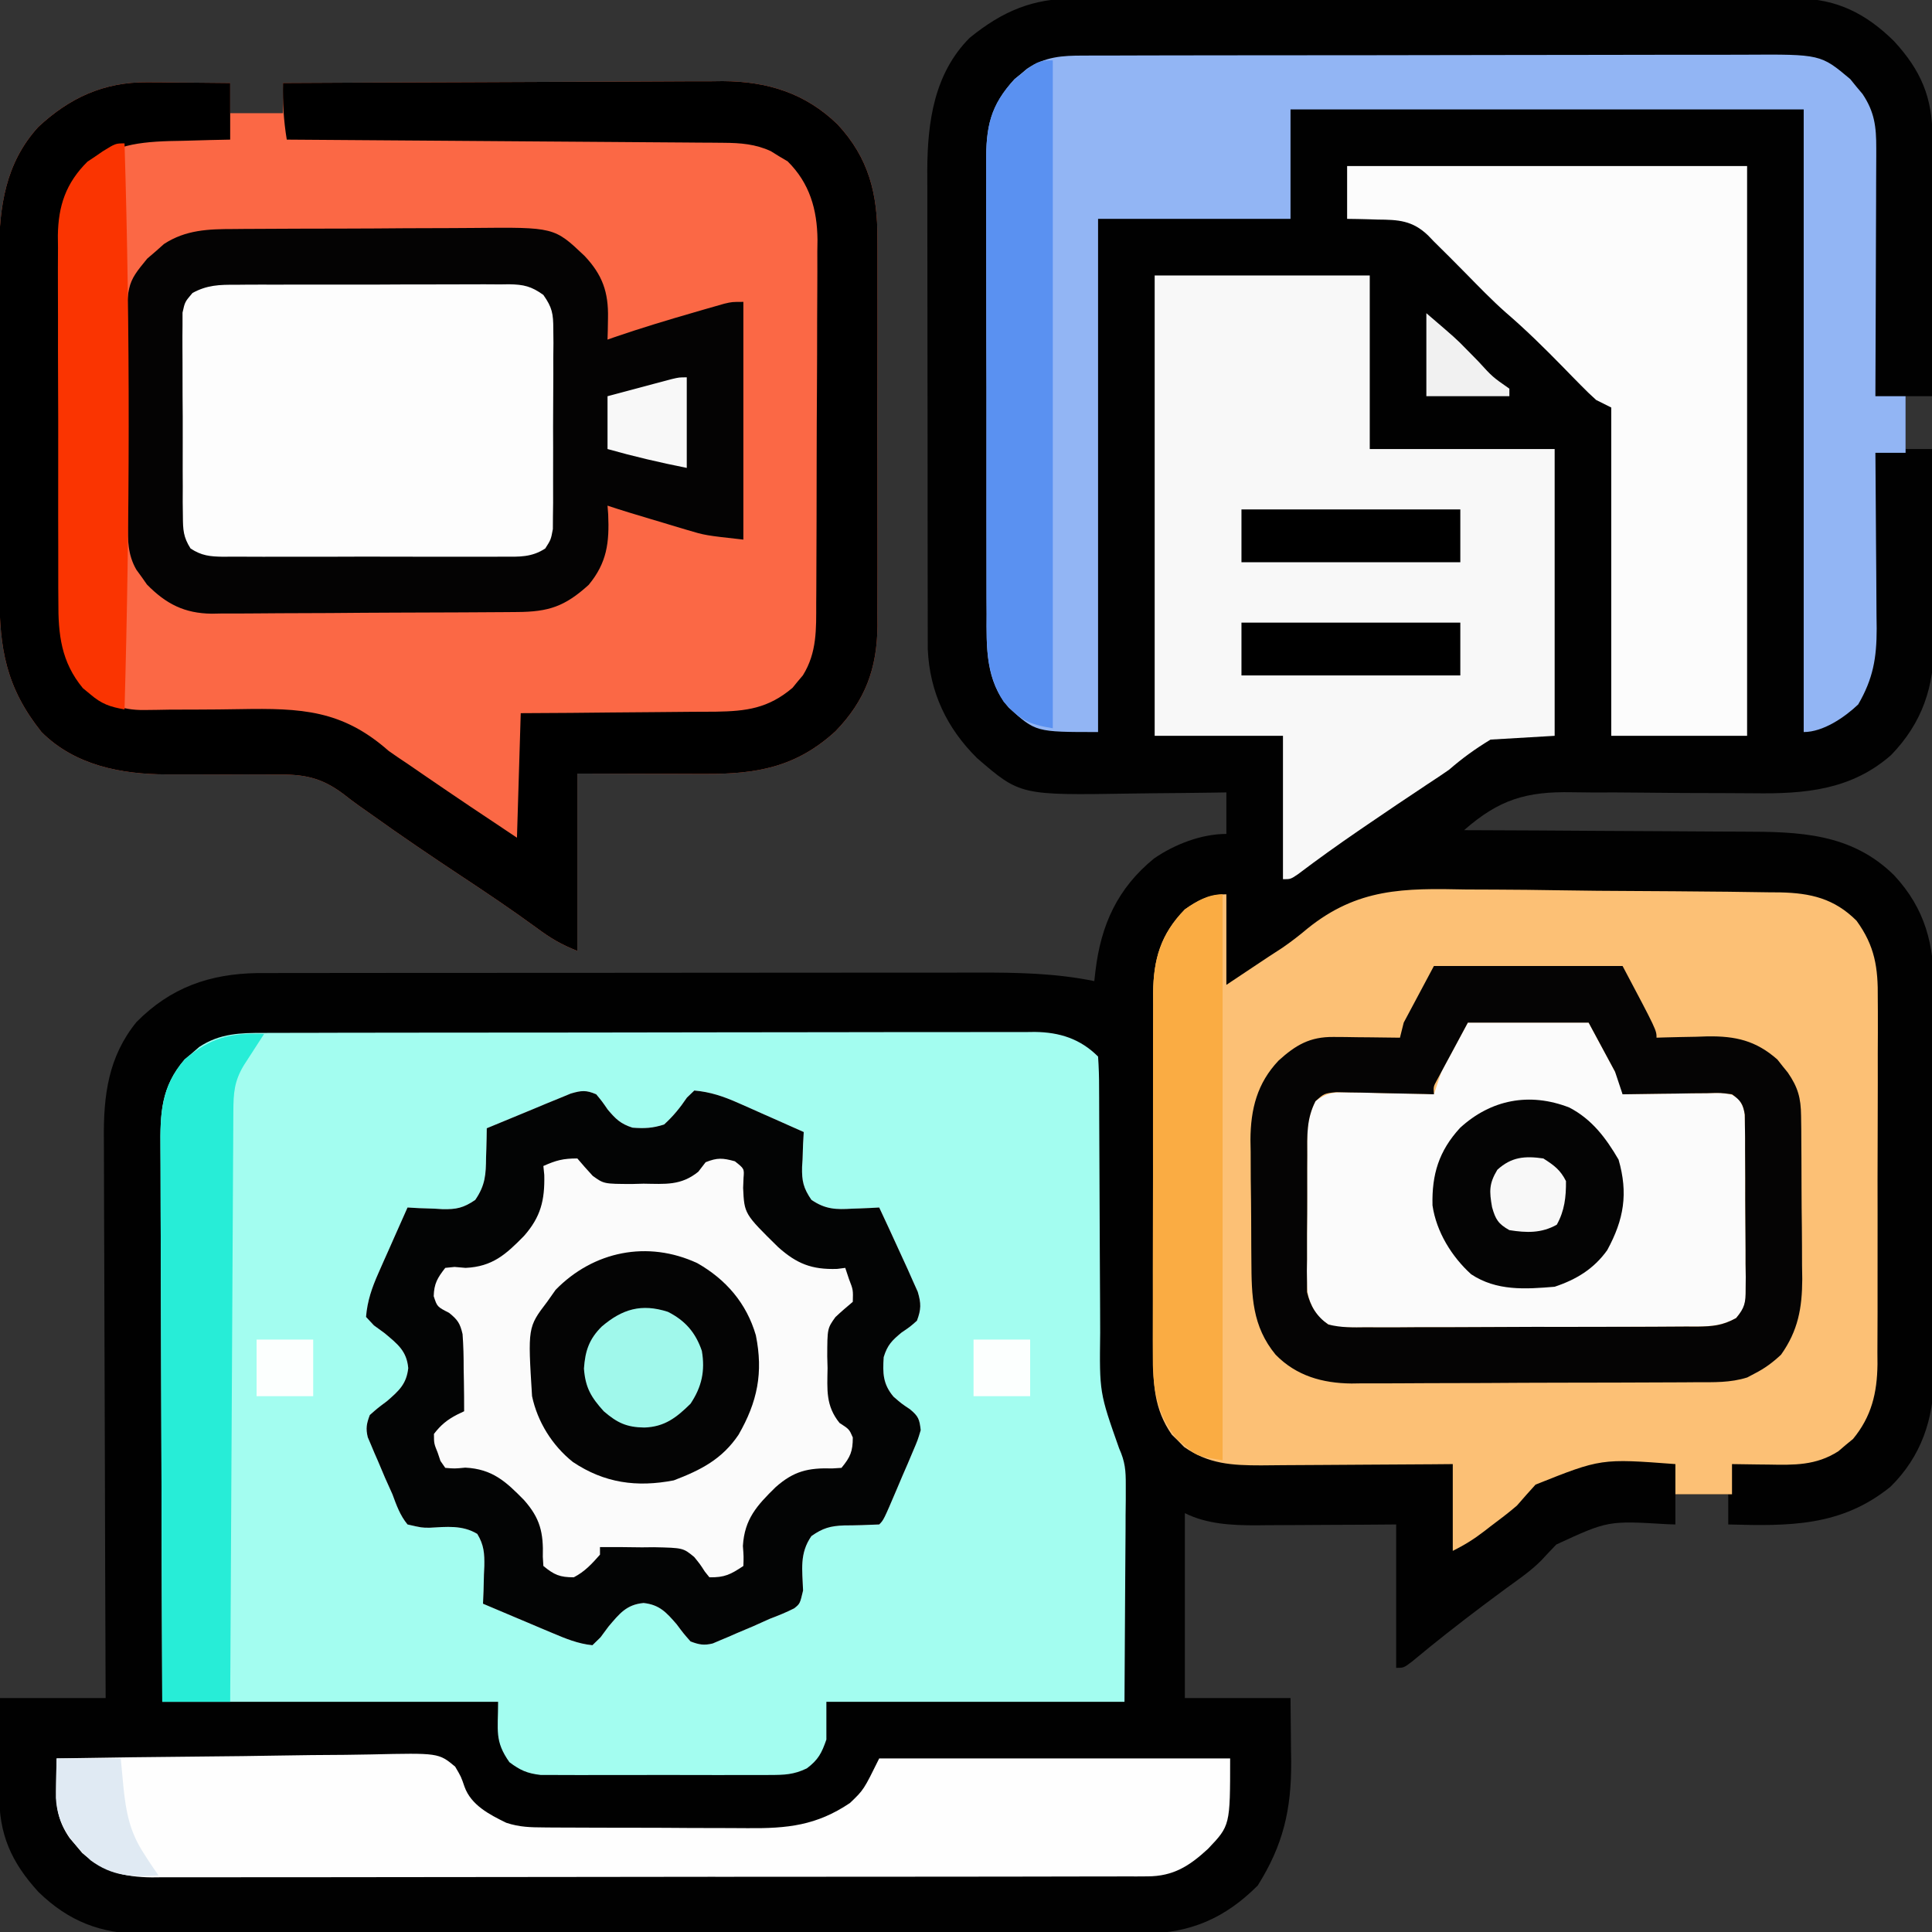 <?xml version="1.0" encoding="UTF-8"?>
<svg version="1.1" xmlns="http://www.w3.org/2000/svg" width="512" height="512">
<rect width="100%" height="100%" fill="#333333" stroke="none"/>
<path d="M0 0 C0.847 -0.005 1.693 -0.009 2.566 -0.014 C5.377 -0.026 8.189 -0.017 11.001 -0.007 C13.027 -0.011 15.053 -0.017 17.079 -0.023 C22.564 -0.037 28.05 -0.032 33.535 -0.022 C39.285 -0.014 45.034 -0.021 50.783 -0.026 C60.437 -0.032 70.091 -0.024 79.744 -0.01 C90.894 0.006 102.044 0.001 113.194 -0.016 C122.779 -0.029 132.364 -0.031 141.949 -0.023 C147.669 -0.019 153.388 -0.018 159.108 -0.028 C164.486 -0.037 169.863 -0.031 175.241 -0.013 C177.211 -0.009 179.181 -0.01 181.151 -0.017 C183.848 -0.025 186.543 -0.015 189.24 0 C190.399 -0.01 190.399 -0.01 191.582 -0.02 C201.986 0.091 209.723 4.061 217.034 11.268 C224.203 19.032 227.288 26.288 227.233 36.812 C227.233 37.553 227.234 38.295 227.234 39.06 C227.233 41.505 227.225 43.951 227.217 46.397 C227.216 48.095 227.214 49.793 227.213 51.491 C227.209 55.956 227.199 60.421 227.188 64.886 C227.178 69.444 227.174 74.003 227.169 78.561 C227.158 87.501 227.141 96.441 227.12 105.381 C224.81 105.381 222.5 105.381 220.12 105.381 C220.12 110.001 220.12 114.621 220.12 119.381 C222.43 119.381 224.74 119.381 227.12 119.381 C227.236 127.257 227.325 135.134 227.379 143.011 C227.405 146.67 227.44 150.328 227.497 153.986 C227.552 157.527 227.581 161.066 227.594 164.607 C227.608 166.594 227.647 168.582 227.686 170.569 C227.69 182.384 224.586 191.881 216.284 200.479 C205.69 209.791 193.329 210.797 179.829 210.608 C177.267 210.576 174.705 210.567 172.142 210.566 C164.862 210.56 157.583 210.532 150.304 210.44 C145.831 210.385 141.359 210.375 136.886 210.392 C135.197 210.39 133.508 210.372 131.819 210.336 C119.6 210.085 112.376 212.259 103.12 220.381 C104.243 220.385 105.367 220.388 106.525 220.392 C117.161 220.429 127.796 220.487 138.432 220.565 C143.899 220.604 149.366 220.636 154.832 220.652 C160.117 220.667 165.401 220.702 170.686 220.749 C172.693 220.764 174.7 220.772 176.707 220.773 C191.805 220.786 205.719 221.096 217.12 232.381 C225.377 241.286 227.724 250.825 227.637 262.724 C227.648 264.514 227.648 264.514 227.659 266.34 C227.673 269.584 227.67 272.828 227.657 276.072 C227.647 279.486 227.656 282.9 227.663 286.314 C227.67 292.046 227.66 297.778 227.641 303.51 C227.619 310.11 227.627 316.711 227.649 323.311 C227.667 329.005 227.669 334.699 227.659 340.393 C227.653 343.782 227.652 347.17 227.665 350.559 C227.675 354.343 227.66 358.125 227.637 361.908 C227.645 363.012 227.654 364.117 227.662 365.254 C227.54 376.53 224.267 386.355 216.12 394.381 C203.016 405.005 189.169 404.809 173.12 404.381 C173.12 401.741 173.12 399.101 173.12 396.381 C168.5 396.381 163.88 396.381 159.12 396.381 C159.12 399.021 159.12 401.661 159.12 404.381 C158.425 404.359 157.731 404.337 157.015 404.314 C141.243 403.369 141.243 403.369 127.557 409.693 C126.222 411.082 124.888 412.472 123.591 413.896 C120.776 416.738 117.476 418.977 114.245 421.318 C112.885 422.325 111.527 423.334 110.171 424.346 C109.5 424.846 108.829 425.346 108.138 425.861 C101.77 430.657 95.47 435.584 89.35 440.693 C87.12 442.381 87.12 442.381 85.12 442.381 C85.12 429.841 85.12 417.301 85.12 404.381 C81.976 404.404 78.832 404.427 75.592 404.451 C72.524 404.467 69.456 404.479 66.388 404.491 C64.267 404.501 62.146 404.514 60.025 404.532 C56.964 404.556 53.903 404.567 50.842 404.576 C49.436 404.592 49.436 404.592 48 404.608 C41.581 404.609 34.962 404.302 29.12 401.381 C29.12 417.551 29.12 433.721 29.12 450.381 C38.36 450.381 47.6 450.381 57.12 450.381 C57.182 456.754 57.182 456.754 57.245 463.256 C57.263 464.575 57.281 465.893 57.3 467.252 C57.359 479.945 55.194 489.3 48.432 500.068 C39.842 508.659 30.677 512.685 18.602 512.787 C17.535 512.781 16.467 512.775 15.368 512.769 C14.212 512.774 13.057 512.779 11.866 512.785 C8.681 512.797 5.496 512.795 2.311 512.788 C-1.133 512.783 -4.577 512.796 -8.021 512.806 C-14.759 512.823 -21.497 512.824 -28.235 512.819 C-33.715 512.815 -39.194 512.816 -44.673 512.821 C-45.454 512.822 -46.235 512.823 -47.04 512.824 C-48.627 512.825 -50.214 512.827 -51.801 512.828 C-66.669 512.842 -81.538 512.837 -96.406 512.825 C-109.994 512.815 -123.582 512.828 -137.17 512.852 C-151.138 512.876 -165.107 512.886 -179.075 512.879 C-186.911 512.876 -194.746 512.878 -202.582 512.896 C-209.252 512.91 -215.923 512.911 -222.593 512.893 C-225.993 512.885 -229.393 512.885 -232.793 512.898 C-236.487 512.911 -240.18 512.9 -243.874 512.882 C-244.937 512.892 -246 512.901 -247.095 512.911 C-258.25 512.802 -266.638 509.572 -274.65 501.815 C-281.931 493.87 -285.24 486.399 -285.076 475.479 C-285.073 474.756 -285.07 474.033 -285.067 473.289 C-285.056 471.007 -285.031 468.725 -285.005 466.443 C-284.995 464.886 -284.986 463.328 -284.978 461.77 C-284.958 457.973 -284.919 454.177 -284.88 450.381 C-275.64 450.381 -266.4 450.381 -256.88 450.381 C-256.889 448.376 -256.898 446.371 -256.907 444.305 C-256.989 425.398 -257.048 406.491 -257.087 387.584 C-257.108 377.864 -257.136 368.145 -257.182 358.425 C-257.222 349.95 -257.248 341.474 -257.257 332.999 C-257.262 328.515 -257.274 324.03 -257.303 319.546 C-257.33 315.318 -257.339 311.09 -257.333 306.862 C-257.334 305.317 -257.342 303.772 -257.357 302.227 C-257.467 290.701 -256.206 280.449 -248.708 271.229 C-239.614 262.037 -229.297 258.458 -216.606 258.252 C-215.044 258.246 -213.481 258.244 -211.919 258.247 C-211.052 258.245 -210.184 258.243 -209.291 258.24 C-206.402 258.234 -203.514 258.235 -200.626 258.236 C-198.547 258.233 -196.468 258.229 -194.39 258.226 C-188.755 258.217 -183.121 258.214 -177.486 258.214 C-173.962 258.213 -170.437 258.211 -166.913 258.208 C-154.604 258.199 -142.296 258.195 -129.987 258.196 C-118.535 258.196 -107.082 258.186 -95.629 258.17 C-85.78 258.157 -75.931 258.151 -66.082 258.152 C-60.207 258.152 -54.332 258.15 -48.457 258.139 C-42.927 258.129 -37.398 258.129 -31.868 258.136 C-29.846 258.137 -27.825 258.135 -25.803 258.129 C-15.291 258.1 -5.222 258.277 5.12 260.381 C5.222 259.486 5.323 258.591 5.428 257.668 C6.894 245.439 11.285 235.768 20.96 227.881 C26.394 224.147 33.457 221.381 40.12 221.381 C40.12 217.751 40.12 214.121 40.12 210.381 C38.794 210.402 37.469 210.423 36.103 210.444 C31.129 210.517 26.155 210.563 21.181 210.601 C19.038 210.621 16.896 210.648 14.754 210.683 C-14.525 211.147 -14.525 211.147 -25.951 201.291 C-33.961 193.362 -38.505 183.827 -39.009 172.484 C-39.011 171.47 -39.012 170.456 -39.014 169.412 C-39.02 167.654 -39.02 167.654 -39.027 165.861 C-39.026 164.589 -39.026 163.317 -39.026 162.007 C-39.029 160.643 -39.032 159.279 -39.036 157.915 C-39.045 154.221 -39.047 150.526 -39.048 146.832 C-39.048 144.52 -39.05 142.208 -39.053 139.896 C-39.062 131.818 -39.066 123.741 -39.066 115.663 C-39.065 108.153 -39.075 100.642 -39.091 93.132 C-39.104 86.669 -39.11 80.206 -39.109 73.742 C-39.109 69.889 -39.112 66.036 -39.122 62.182 C-39.132 58.554 -39.132 54.926 -39.125 51.298 C-39.123 49.347 -39.132 47.395 -39.14 45.443 C-39.095 32.713 -37.316 19.817 -27.88 10.381 C-19.213 3.362 -11.17 -0.097 0 0 Z " fill="#010101" transform="translate(284.88,-0.381)"/>
<path d="M0 0 C0.898 -0.005 1.796 -0.009 2.721 -0.014 C5.724 -0.026 8.727 -0.025 11.73 -0.023 C13.885 -0.029 16.04 -0.036 18.196 -0.043 C24.047 -0.061 29.898 -0.066 35.75 -0.067 C39.406 -0.069 43.062 -0.073 46.718 -0.078 C59.475 -0.097 72.231 -0.105 84.988 -0.103 C96.877 -0.102 108.766 -0.123 120.655 -0.155 C130.864 -0.181 141.074 -0.192 151.284 -0.19 C157.381 -0.19 163.478 -0.195 169.575 -0.217 C175.309 -0.236 181.043 -0.236 186.777 -0.222 C188.879 -0.22 190.982 -0.224 193.085 -0.236 C195.959 -0.252 198.832 -0.242 201.707 -0.227 C202.949 -0.242 202.949 -0.242 204.217 -0.258 C210.775 -0.181 216.265 1.552 220.98 6.267 C221.182 9.106 221.26 11.849 221.251 14.689 C221.257 15.561 221.262 16.433 221.267 17.331 C221.278 19.229 221.283 21.128 221.285 23.026 C221.289 26.037 221.306 29.047 221.326 32.058 C221.381 40.62 221.412 49.181 221.437 57.743 C221.452 62.978 221.483 68.213 221.521 73.448 C221.533 75.438 221.539 77.428 221.539 79.418 C221.341 95.319 221.341 95.319 226.563 110.112 C228.147 113.638 228.344 115.977 228.321 119.824 C228.32 121.122 228.32 122.421 228.32 123.759 C228.305 125.124 228.289 126.489 228.273 127.853 C228.27 129.105 228.267 130.358 228.264 131.648 C228.248 136.313 228.207 140.978 228.168 145.642 C228.106 156.079 228.044 166.515 227.98 177.267 C201.91 177.267 175.84 177.267 148.98 177.267 C148.98 180.567 148.98 183.867 148.98 187.267 C147.741 190.855 146.828 192.63 143.805 194.903 C140.323 196.585 137.836 196.648 133.974 196.656 C132.947 196.663 132.947 196.663 131.898 196.672 C129.644 196.685 127.391 196.676 125.137 196.666 C123.564 196.668 121.991 196.671 120.418 196.675 C117.127 196.679 113.835 196.673 110.543 196.659 C106.33 196.641 102.117 196.651 97.904 196.669 C94.657 196.68 91.411 196.677 88.165 196.669 C86.612 196.667 85.058 196.669 83.505 196.676 C81.332 196.684 79.159 196.672 76.986 196.656 C75.751 196.653 74.516 196.651 73.243 196.648 C69.684 196.233 67.825 195.407 64.98 193.267 C61.007 187.65 61.98 184.942 61.98 177.267 C32.61 177.267 3.24 177.267 -27.02 177.267 C-27.181 137.466 -27.181 137.466 -27.215 120.783 C-27.239 109.265 -27.267 97.748 -27.322 86.23 C-27.361 77.842 -27.387 69.454 -27.396 61.065 C-27.401 56.625 -27.414 52.185 -27.443 47.745 C-27.47 43.562 -27.478 39.379 -27.472 35.197 C-27.473 33.665 -27.481 32.133 -27.497 30.601 C-27.585 21.351 -27.384 14.339 -21.09 7.025 C-20.448 6.486 -19.806 5.948 -19.145 5.392 C-18.508 4.838 -17.871 4.284 -17.215 3.713 C-11.744 0.111 -6.317 -0.023 0 0 Z " fill="#A3FDF0" transform="translate(70.02,273.733)"/>
<path d="M0 0 C1.929 0.01 1.929 0.01 3.896 0.02 C5.234 0.036 6.572 0.053 7.91 0.07 C9.275 0.08 10.641 0.089 12.006 0.098 C15.328 0.121 18.65 0.154 21.973 0.195 C21.973 2.835 21.973 5.475 21.973 8.195 C26.593 8.195 31.213 8.195 35.973 8.195 C35.973 5.555 35.973 2.915 35.973 0.195 C52.194 0.102 68.415 0.031 84.636 -0.012 C92.169 -0.033 99.702 -0.061 107.234 -0.106 C113.805 -0.146 120.375 -0.172 126.945 -0.181 C130.42 -0.186 133.895 -0.198 137.369 -0.228 C141.261 -0.26 145.152 -0.261 149.044 -0.259 C150.747 -0.28 150.747 -0.28 152.483 -0.302 C164.319 -0.242 174.384 2.846 182.973 11.195 C191.236 20.088 193.577 29.649 193.49 41.539 C193.497 42.732 193.504 43.925 193.511 45.155 C193.526 48.399 193.523 51.642 193.51 54.886 C193.5 58.3 193.509 61.714 193.516 65.129 C193.523 70.86 193.513 76.592 193.494 82.324 C193.472 88.925 193.479 95.525 193.501 102.126 C193.52 107.82 193.522 113.513 193.512 119.207 C193.505 122.596 193.505 125.985 193.518 129.374 C193.528 133.157 193.512 136.939 193.49 140.722 C193.498 141.827 193.506 142.931 193.515 144.069 C193.393 155.385 190.287 163.816 182.41 171.965 C171.939 181.546 161.498 183.37 147.664 183.293 C146.806 183.292 145.948 183.291 145.064 183.29 C141.888 183.285 138.712 183.271 135.535 183.258 C128.42 183.237 121.304 183.217 113.973 183.195 C113.973 198.705 113.973 214.215 113.973 230.195 C109.577 228.437 106.893 226.841 103.16 224.07 C96.622 219.289 89.915 214.789 83.16 210.32 C75.215 205.057 67.337 199.725 59.589 194.176 C58.393 193.321 57.192 192.472 55.986 191.631 C54.641 190.672 53.32 189.677 52.025 188.65 C45.987 184.119 41.382 183.343 33.945 183.461 C32.402 183.447 32.402 183.447 30.827 183.434 C27.563 183.41 24.3 183.426 21.035 183.445 C17.775 183.444 14.514 183.434 11.254 183.414 C9.234 183.404 7.213 183.405 5.193 183.42 C-6.85 183.414 -19.186 181.037 -28.027 172.195 C-37.402 160.43 -39.179 150.201 -39.173 135.472 C-39.176 134.427 -39.179 133.382 -39.183 132.305 C-39.192 128.867 -39.194 125.43 -39.195 121.992 C-39.199 119.589 -39.202 117.185 -39.205 114.781 C-39.211 109.748 -39.213 104.715 -39.213 99.681 C-39.213 93.255 -39.226 86.828 -39.243 80.402 C-39.255 75.438 -39.257 70.474 -39.256 65.51 C-39.257 63.142 -39.262 60.774 -39.269 58.406 C-39.279 55.083 -39.276 51.76 -39.27 48.437 C-39.276 47.473 -39.282 46.509 -39.287 45.517 C-39.23 32.993 -37.605 21.43 -28.914 11.871 C-20.629 4.129 -11.488 -0.102 0 0 Z " fill="#FB6845" transform="translate(39.027,21.805)"/>
<path d="M0 0 C0 7.92 0 15.84 0 24 C2.599 22.267 5.197 20.535 7.875 18.75 C10.176 17.216 12.476 15.687 14.805 14.197 C17.196 12.553 19.322 10.912 21.525 9.049 C34.816 -1.647 47.01 -1.637 63.543 -1.277 C66.168 -1.263 68.794 -1.253 71.42 -1.247 C76.886 -1.228 82.35 -1.165 87.816 -1.07 C94.814 -0.949 101.811 -0.897 108.811 -0.868 C115.513 -0.841 122.216 -0.779 128.918 -0.715 C130.826 -0.7 130.826 -0.7 132.772 -0.684 C136.371 -0.649 139.969 -0.594 143.567 -0.531 C145.156 -0.519 145.156 -0.519 146.777 -0.507 C154.821 -0.331 161.105 1.105 167 7 C171.883 13.714 172.722 19.466 172.631 27.619 C172.642 29.311 172.642 29.311 172.653 31.037 C172.67 34.744 172.65 38.45 172.629 42.156 C172.63 44.745 172.632 47.334 172.636 49.922 C172.639 55.339 172.625 60.756 172.597 66.172 C172.565 72.415 172.565 78.656 172.582 84.899 C172.598 90.93 172.591 96.96 172.574 102.991 C172.569 105.546 172.569 108.101 172.576 110.656 C172.581 114.231 172.561 117.806 172.533 121.381 C172.543 122.952 172.543 122.952 172.553 124.555 C172.455 132.151 170.979 138.388 166.07 144.34 C165.428 144.867 164.786 145.394 164.125 145.938 C163.488 146.483 162.851 147.028 162.195 147.59 C156.245 151.412 150.451 151.252 143.625 151.125 C142.698 151.116 141.771 151.107 140.816 151.098 C138.544 151.074 136.272 151.041 134 151 C134 153.64 134 156.28 134 159 C129.05 159 124.1 159 119 159 C119 156.36 119 153.72 119 151 C99.288 149.513 99.288 149.513 81.938 156.438 C80.268 158.27 78.623 160.125 77 162 C74.745 163.941 72.383 165.721 70 167.5 C69.459 167.921 68.917 168.342 68.359 168.775 C65.626 170.885 63.116 172.442 60 174 C60 166.41 60 158.82 60 151 C58.194 151.016 56.388 151.031 54.527 151.048 C48.536 151.096 42.545 151.131 36.554 151.155 C32.925 151.171 29.295 151.192 25.666 151.226 C22.158 151.259 18.65 151.277 15.142 151.285 C13.164 151.293 11.185 151.316 9.207 151.34 C1.482 151.341 -4.703 151.004 -11.207 146.457 C-12.002 145.643 -12.002 145.643 -12.812 144.812 C-13.355 144.283 -13.898 143.753 -14.457 143.207 C-19.2 136.422 -19.435 129.657 -19.388 121.662 C-19.396 119.997 -19.396 119.997 -19.404 118.299 C-19.417 114.647 -19.409 110.995 -19.398 107.344 C-19.4 104.796 -19.403 102.248 -19.407 99.701 C-19.412 94.368 -19.405 89.035 -19.391 83.703 C-19.375 77.554 -19.38 71.406 -19.397 65.257 C-19.412 59.321 -19.41 53.385 -19.401 47.448 C-19.399 44.932 -19.402 42.415 -19.409 39.899 C-19.417 36.378 -19.405 32.858 -19.388 29.338 C-19.394 28.304 -19.4 27.27 -19.407 26.205 C-19.328 17.192 -17.399 10.552 -11 4 C-7.476 1.507 -4.347 0 0 0 Z " fill="#FCC075" transform="translate(325,237)"/>
<path d="M0 0 C1.535 1.848 1.535 1.848 3.062 4.062 C5.188 6.58 6.461 7.826 9.617 8.844 C12.775 9.089 14.98 8.984 18 8 C20.422 5.794 22.215 3.581 24.051 0.871 C24.694 0.254 25.337 -0.364 26 -1 C30.24 -0.632 33.748 0.568 37.617 2.285 C38.636 2.733 39.654 3.181 40.703 3.643 C42.273 4.345 42.273 4.345 43.875 5.062 C44.945 5.535 46.015 6.007 47.117 6.494 C49.748 7.657 52.375 8.825 55 10 C54.942 11.025 54.884 12.05 54.824 13.105 C54.777 14.466 54.732 15.827 54.688 17.188 C54.646 17.861 54.604 18.535 54.561 19.229 C54.469 22.974 54.903 24.859 57.031 27.969 C60.71 30.486 63.524 30.579 67.812 30.312 C68.852 30.279 68.852 30.279 69.912 30.244 C71.609 30.186 73.305 30.096 75 30 C76.744 33.716 78.469 37.441 80.17 41.178 C80.958 42.907 81.752 44.633 82.547 46.359 C83.006 47.396 83.465 48.432 83.938 49.5 C84.359 50.438 84.781 51.377 85.215 52.344 C86.129 55.436 86.132 56.986 85 60 C83.152 61.633 83.152 61.633 80.938 63.125 C78.378 65.245 77.169 66.446 76.191 69.648 C75.906 73.9 75.974 76.775 78.777 80.121 C80.893 81.959 80.893 81.959 83.152 83.465 C85.413 85.343 85.671 86.107 86 89 C85.211 91.641 85.211 91.641 83.945 94.605 C83.27 96.204 83.27 96.204 82.582 97.834 C82.101 98.941 81.62 100.047 81.125 101.188 C80.652 102.306 80.179 103.424 79.691 104.576 C76.176 112.824 76.176 112.824 75 114 C71.906 114.136 68.819 114.248 65.723 114.254 C62.038 114.391 60.074 114.948 57.035 117.074 C53.817 121.701 54.635 126.044 54.824 131.504 C54 135 54 135 52.482 136.221 C50.361 137.299 48.226 138.16 46 139 C44.545 139.648 43.092 140.3 41.641 140.957 C40.178 141.579 38.715 142.197 37.25 142.812 C36.509 143.137 35.768 143.461 35.004 143.795 C34.286 144.096 33.568 144.397 32.828 144.707 C32.188 144.98 31.547 145.253 30.888 145.534 C28.552 146.11 27.237 145.847 25 145 C23.176 142.934 23.176 142.934 21.312 140.438 C18.592 137.304 16.786 135.27 12.562 134.812 C7.993 135.223 6.133 137.678 3.25 141.062 C2.554 142.002 1.858 142.942 1.141 143.91 C0.434 144.6 -0.272 145.289 -1 146 C-4.853 145.616 -8.193 144.213 -11.738 142.715 C-12.805 142.267 -13.872 141.819 -14.971 141.357 C-16.625 140.655 -16.625 140.655 -18.312 139.938 C-19.996 139.229 -19.996 139.229 -21.713 138.506 C-24.477 137.341 -27.239 136.173 -30 135 C-29.954 133.891 -29.907 132.783 -29.859 131.641 C-29.822 130.177 -29.785 128.714 -29.75 127.25 C-29.7 126.156 -29.7 126.156 -29.648 125.039 C-29.587 121.669 -29.753 119.408 -31.516 116.5 C-35.481 114.106 -39.674 114.628 -44.156 114.863 C-46.25 114.859 -46.25 114.859 -50 114 C-51.987 111.593 -52.927 108.906 -54 106 C-54.647 104.544 -55.299 103.091 -55.957 101.641 C-56.579 100.178 -57.197 98.715 -57.812 97.25 C-58.137 96.509 -58.461 95.768 -58.795 95.004 C-59.096 94.286 -59.397 93.568 -59.707 92.828 C-59.98 92.188 -60.253 91.547 -60.534 90.888 C-61.11 88.552 -60.847 87.237 -60 85 C-57.934 83.176 -57.934 83.176 -55.438 81.312 C-52.304 78.592 -50.27 76.786 -49.812 72.562 C-50.222 67.993 -52.663 66.175 -56.062 63.312 C-57.002 62.628 -57.942 61.944 -58.91 61.238 C-59.6 60.5 -60.289 59.761 -61 59 C-60.655 54.758 -59.431 51.251 -57.715 47.383 C-57.267 46.364 -56.819 45.346 -56.357 44.297 C-55.889 43.25 -55.42 42.203 -54.938 41.125 C-54.229 39.52 -54.229 39.52 -53.506 37.883 C-52.343 35.252 -51.175 32.625 -50 30 C-48.463 30.087 -48.463 30.087 -46.895 30.176 C-45.534 30.223 -44.173 30.268 -42.812 30.312 C-42.139 30.354 -41.465 30.396 -40.771 30.439 C-37.056 30.53 -35.152 30.103 -32.062 28 C-29.393 24.117 -29.225 21.297 -29.188 16.688 C-29.162 15.947 -29.137 15.206 -29.111 14.443 C-29.053 12.629 -29.023 10.815 -29 9 C-24.924 7.294 -20.838 5.614 -16.75 3.938 C-15.591 3.452 -14.432 2.967 -13.238 2.467 C-11.566 1.785 -11.566 1.785 -9.859 1.09 C-8.833 0.666 -7.807 0.241 -6.749 -0.196 C-3.911 -1.026 -2.684 -1.158 0 0 Z " fill="#FBFBFB" transform="translate(158,290)"/>
<path d="M0 0 C1.294 -0.012 1.294 -0.012 2.614 -0.025 C5.45 -0.049 8.286 -0.058 11.122 -0.065 C13.106 -0.074 15.09 -0.083 17.073 -0.092 C21.227 -0.109 25.38 -0.116 29.533 -0.119 C34.836 -0.125 40.138 -0.162 45.44 -0.208 C49.537 -0.238 53.633 -0.245 57.73 -0.246 C59.684 -0.25 61.638 -0.262 63.591 -0.283 C84.987 -0.495 84.987 -0.495 93.015 7.121 C97.74 12.138 99.379 16.703 99.227 23.619 C99.209 24.688 99.191 25.756 99.173 26.857 C99.149 27.665 99.126 28.474 99.102 29.306 C99.725 29.087 100.348 28.868 100.989 28.642 C107.991 26.24 115.053 24.106 122.165 22.056 C123.093 21.786 124.022 21.516 124.978 21.238 C125.856 20.987 126.733 20.736 127.637 20.478 C128.425 20.252 129.213 20.026 130.024 19.794 C132.102 19.306 132.102 19.306 135.102 19.306 C135.102 40.096 135.102 60.886 135.102 82.306 C124.976 81.181 124.976 81.181 120.079 79.713 C119.039 79.405 117.998 79.096 116.927 78.779 C115.871 78.458 114.815 78.137 113.727 77.806 C112.648 77.485 111.569 77.164 110.458 76.834 C106.657 75.7 102.865 74.561 99.102 73.306 C99.16 74.068 99.218 74.83 99.278 75.615 C99.605 83.092 98.964 88.435 94.102 94.306 C87.807 100.011 83.539 101.459 75.098 101.499 C73.698 101.512 73.698 101.512 72.269 101.524 C69.169 101.549 66.069 101.565 62.969 101.58 C61.911 101.585 60.853 101.59 59.762 101.596 C54.158 101.623 48.553 101.642 42.948 101.656 C37.164 101.673 31.381 101.718 25.597 101.769 C21.147 101.803 16.696 101.814 12.245 101.82 C10.114 101.826 7.982 101.842 5.851 101.866 C2.861 101.897 -0.127 101.897 -3.117 101.89 C-3.992 101.906 -4.867 101.923 -5.769 101.94 C-13.002 101.867 -17.906 99.355 -22.956 94.209 C-23.411 93.56 -23.866 92.912 -24.335 92.244 C-24.808 91.593 -25.281 90.942 -25.769 90.271 C-28.059 86.286 -28.032 82.454 -28.059 77.921 C-28.068 76.625 -28.078 75.33 -28.088 73.996 C-28.093 72.584 -28.097 71.172 -28.101 69.76 C-28.107 68.305 -28.112 66.85 -28.118 65.395 C-28.129 62.345 -28.134 59.296 -28.138 56.246 C-28.143 52.354 -28.167 48.463 -28.196 44.572 C-28.215 41.566 -28.22 38.56 -28.221 35.554 C-28.224 34.12 -28.232 32.686 -28.245 31.253 C-28.388 14.568 -28.388 14.568 -22.882 7.845 C-22.145 7.214 -21.407 6.582 -20.648 5.931 C-19.921 5.284 -19.194 4.637 -18.445 3.97 C-12.683 0.206 -6.673 0.006 0 0 Z " fill="#040303" transform="translate(61.898,60.694)"/>
<path d="M0 0 C0.815 -0.005 1.629 -0.009 2.469 -0.014 C5.196 -0.026 7.923 -0.025 10.651 -0.023 C12.607 -0.029 14.564 -0.036 16.52 -0.043 C21.835 -0.061 27.149 -0.066 32.463 -0.067 C35.784 -0.069 39.106 -0.073 42.427 -0.078 C54.017 -0.097 65.608 -0.105 77.199 -0.103 C87.996 -0.102 98.794 -0.123 109.592 -0.155 C118.867 -0.181 128.142 -0.192 137.416 -0.19 C142.954 -0.19 148.491 -0.195 154.029 -0.217 C159.239 -0.236 164.449 -0.236 169.66 -0.222 C171.568 -0.22 173.477 -0.224 175.386 -0.236 C195.362 -0.355 195.362 -0.355 203.206 6.232 C203.734 6.883 204.261 7.534 204.804 8.205 C205.349 8.853 205.895 9.502 206.456 10.17 C209.639 14.905 210.113 18.874 210.094 24.536 C210.094 25.249 210.094 25.962 210.094 26.696 C210.093 29.039 210.078 31.382 210.062 33.724 C210.058 35.354 210.055 36.984 210.053 38.613 C210.046 42.892 210.026 47.172 210.004 51.451 C209.983 55.821 209.974 60.192 209.964 64.562 C209.943 73.131 209.909 81.699 209.867 90.267 C212.507 90.267 215.147 90.267 217.867 90.267 C217.867 95.217 217.867 100.167 217.867 105.267 C215.227 105.267 212.587 105.267 209.867 105.267 C209.877 106.293 209.877 106.293 209.887 107.34 C209.953 114.478 209.998 121.616 210.031 128.754 C210.045 131.415 210.067 134.077 210.093 136.738 C210.129 140.571 210.146 144.403 210.159 148.236 C210.175 149.42 210.19 150.603 210.206 151.823 C210.208 159.631 209.269 165.134 205.304 171.955 C201.692 175.382 196.02 179.267 190.867 179.267 C190.867 124.817 190.867 70.367 190.867 14.267 C145.987 14.267 101.107 14.267 54.867 14.267 C54.867 23.837 54.867 33.407 54.867 43.267 C38.037 43.267 21.207 43.267 3.867 43.267 C3.867 88.147 3.867 133.027 3.867 179.267 C-12.666 179.267 -12.666 179.267 -19.793 172.809 C-26 165.674 -25.714 156.925 -25.667 147.97 C-25.674 146.544 -25.683 145.117 -25.693 143.69 C-25.715 139.839 -25.713 135.988 -25.704 132.137 C-25.699 128.913 -25.706 125.69 -25.713 122.467 C-25.73 114.861 -25.727 107.256 -25.71 99.65 C-25.693 91.818 -25.709 83.987 -25.741 76.155 C-25.768 69.414 -25.775 62.674 -25.767 55.933 C-25.762 51.914 -25.764 47.896 -25.784 43.877 C-25.803 40.098 -25.797 36.321 -25.772 32.542 C-25.767 31.16 -25.771 29.779 -25.783 28.397 C-25.864 18.903 -24.686 13.264 -18.29 6.244 C-17.743 5.798 -17.197 5.352 -16.633 4.892 C-16.087 4.431 -15.54 3.969 -14.977 3.494 C-10.164 0.292 -5.651 -0.023 0 0 Z " fill="#92B5F4" transform="translate(287.133,14.733)"/>
<path d="M0 0 C18.81 0 37.62 0 57 0 C57 15.18 57 30.36 57 46 C73.17 46 89.34 46 106 46 C106 71.08 106 96.16 106 122 C97.585 122.495 97.585 122.495 89 123 C84.788 125.581 81.649 127.844 78 131 C76.187 132.258 74.352 133.487 72.5 134.688 C67.115 138.247 61.768 141.859 56.438 145.5 C55.21 146.338 55.21 146.338 53.957 147.193 C48.525 150.916 43.186 154.733 37.934 158.707 C36 160 36 160 34 160 C34 147.46 34 134.92 34 122 C22.78 122 11.56 122 0 122 C0 81.74 0 41.48 0 0 Z " fill="#F8F8F8" transform="translate(306,73)"/>
<path d="M0 0 C1.929 0.01 1.929 0.01 3.896 0.02 C5.234 0.036 6.572 0.053 7.91 0.07 C9.275 0.08 10.641 0.089 12.006 0.098 C15.328 0.121 18.65 0.157 21.973 0.195 C21.973 5.145 21.973 10.095 21.973 15.195 C20.189 15.233 18.405 15.27 16.566 15.309 C14.202 15.374 11.837 15.441 9.473 15.508 C8.3 15.53 7.127 15.553 5.918 15.576 C-3.681 15.873 -11.023 17.032 -18.027 24.195 C-22.345 30.412 -22.602 36.32 -22.545 43.701 C-22.552 44.829 -22.559 45.957 -22.566 47.119 C-22.584 50.831 -22.572 54.542 -22.559 58.254 C-22.561 60.844 -22.565 63.434 -22.57 66.024 C-22.576 71.447 -22.568 76.87 -22.549 82.292 C-22.527 88.542 -22.534 94.791 -22.556 101.041 C-22.577 107.077 -22.574 113.112 -22.563 119.148 C-22.56 121.705 -22.563 124.263 -22.573 126.82 C-22.583 130.401 -22.567 133.98 -22.545 137.56 C-22.553 138.609 -22.561 139.659 -22.569 140.739 C-22.486 148.012 -21.387 154.582 -16.277 160.078 C-11.562 164.423 -7.137 166.474 -0.649 166.355 C0.403 166.343 1.456 166.331 2.54 166.318 C3.67 166.298 4.8 166.278 5.965 166.258 C8.387 166.249 10.809 166.242 13.23 166.238 C17.027 166.224 20.821 166.196 24.617 166.124 C40.815 165.842 51.624 166.302 63.973 177.195 C65.652 178.378 67.348 179.538 69.066 180.664 C70.536 181.674 72.004 182.684 73.473 183.695 C81.591 189.269 89.766 194.751 97.973 200.195 C98.303 189.305 98.633 178.415 98.973 167.195 C103.355 167.17 107.738 167.144 112.254 167.117 C115.765 167.085 119.277 167.05 122.788 167.012 C126.485 166.972 130.182 166.94 133.88 166.924 C137.446 166.909 141.012 166.875 144.578 166.827 C146.59 166.805 148.602 166.803 150.613 166.801 C158.826 166.67 164.557 165.929 170.996 160.484 C171.442 159.935 171.888 159.386 172.348 158.82 C172.809 158.276 173.271 157.732 173.746 157.172 C177.503 151.118 177.275 144.909 177.279 138.024 C177.292 136.35 177.292 136.35 177.304 134.642 C177.328 130.957 177.337 127.271 177.344 123.586 C177.353 121.018 177.362 118.45 177.371 115.881 C177.388 110.498 177.395 105.115 177.398 99.731 C177.402 93.529 177.432 87.328 177.474 81.126 C177.513 75.139 177.524 69.151 177.525 63.164 C177.529 60.626 177.542 58.089 177.562 55.552 C177.589 51.995 177.585 48.44 177.572 44.884 C177.587 43.844 177.602 42.805 177.617 41.734 C177.537 33.7 175.534 26.714 169.691 20.941 C168.959 20.51 168.227 20.078 167.473 19.633 C166.74 19.178 166.008 18.723 165.254 18.254 C161.199 16.372 157.205 16.069 152.778 16.037 C151.24 16.022 151.24 16.022 149.672 16.007 C148.558 16.002 147.445 15.996 146.298 15.99 C145.117 15.98 143.936 15.97 142.719 15.96 C139.49 15.934 136.261 15.912 133.032 15.892 C129.654 15.87 126.276 15.843 122.899 15.816 C116.506 15.766 110.114 15.721 103.721 15.678 C96.442 15.628 89.163 15.574 81.883 15.518 C66.913 15.405 51.943 15.298 36.973 15.195 C36.126 10.114 35.882 5.347 35.973 0.195 C52.194 0.102 68.415 0.031 84.636 -0.012 C92.169 -0.033 99.702 -0.061 107.234 -0.106 C113.805 -0.146 120.375 -0.172 126.945 -0.181 C130.42 -0.186 133.895 -0.198 137.369 -0.228 C141.261 -0.26 145.152 -0.261 149.044 -0.259 C150.747 -0.28 150.747 -0.28 152.483 -0.302 C164.319 -0.242 174.384 2.846 182.973 11.195 C191.236 20.088 193.577 29.649 193.49 41.539 C193.497 42.732 193.504 43.925 193.511 45.155 C193.526 48.399 193.523 51.642 193.51 54.886 C193.5 58.3 193.509 61.714 193.516 65.129 C193.523 70.86 193.513 76.592 193.494 82.324 C193.472 88.925 193.479 95.525 193.501 102.126 C193.52 107.82 193.522 113.513 193.512 119.207 C193.505 122.596 193.505 125.985 193.518 129.374 C193.528 133.157 193.512 136.939 193.49 140.722 C193.498 141.827 193.506 142.931 193.515 144.069 C193.393 155.385 190.287 163.816 182.41 171.965 C171.939 181.546 161.498 183.37 147.664 183.293 C146.806 183.292 145.948 183.291 145.064 183.29 C141.888 183.285 138.712 183.271 135.535 183.258 C128.42 183.237 121.304 183.217 113.973 183.195 C113.973 198.705 113.973 214.215 113.973 230.195 C109.577 228.437 106.893 226.841 103.16 224.07 C96.622 219.289 89.915 214.789 83.16 210.32 C75.215 205.057 67.337 199.725 59.589 194.176 C58.393 193.321 57.192 192.472 55.986 191.631 C54.641 190.672 53.32 189.677 52.025 188.65 C45.987 184.119 41.382 183.343 33.945 183.461 C32.402 183.447 32.402 183.447 30.827 183.434 C27.563 183.41 24.3 183.426 21.035 183.445 C17.775 183.444 14.514 183.434 11.254 183.414 C9.234 183.404 7.213 183.405 5.193 183.42 C-6.85 183.414 -19.186 181.037 -28.027 172.195 C-37.402 160.43 -39.179 150.201 -39.173 135.472 C-39.176 134.427 -39.179 133.382 -39.183 132.305 C-39.192 128.867 -39.194 125.43 -39.195 121.992 C-39.199 119.589 -39.202 117.185 -39.205 114.781 C-39.211 109.748 -39.213 104.715 -39.213 99.681 C-39.213 93.255 -39.226 86.828 -39.243 80.402 C-39.255 75.438 -39.257 70.474 -39.256 65.51 C-39.257 63.142 -39.262 60.774 -39.269 58.406 C-39.279 55.083 -39.276 51.76 -39.27 48.437 C-39.276 47.473 -39.282 46.509 -39.287 45.517 C-39.23 32.993 -37.605 21.43 -28.914 11.871 C-20.629 4.129 -11.488 -0.102 0 0 Z " fill="#000000" transform="translate(39.027,21.805)"/>
<path d="M0 0 C34.98 0 69.96 0 106 0 C106 49.83 106 99.66 106 151 C94.12 151 82.24 151 70 151 C70 122.29 70 93.58 70 64 C68.68 63.34 67.36 62.68 66 62 C64.605 60.754 63.259 59.452 61.953 58.113 C60.808 56.952 60.808 56.952 59.641 55.768 C58.852 54.957 58.063 54.147 57.25 53.312 C52.313 48.264 47.356 43.37 41.996 38.771 C38.287 35.48 34.849 31.912 31.375 28.375 C28.607 25.558 25.818 22.767 23 20 C22.49 19.47 21.979 18.939 21.454 18.393 C17.308 14.413 13.582 14.229 8.125 14.188 C7.341 14.162 6.558 14.137 5.75 14.111 C3.834 14.053 1.917 14.023 0 14 C0 9.38 0 4.76 0 0 Z " fill="#FCFCFC" transform="translate(357,44)"/>
<path d="M0 0 C10.56 0 21.12 0 32 0 C34.227 4.146 34.227 4.146 36.5 8.375 C37.205 9.679 37.205 9.679 37.924 11.009 C38.472 12.037 38.472 12.037 39.031 13.086 C39.408 13.788 39.785 14.489 40.174 15.212 C41 17 41 17 41 19 C41.863 18.984 42.726 18.969 43.615 18.952 C46.818 18.901 50.021 18.864 53.225 18.835 C54.611 18.82 55.998 18.8 57.384 18.774 C59.377 18.737 61.37 18.722 63.363 18.707 C64.563 18.691 65.762 18.676 66.997 18.659 C70 19 70 19 71.661 20.194 C73.465 22.628 73.393 24.219 73.42 27.234 C73.444 28.836 73.444 28.836 73.468 30.47 C73.468 31.624 73.469 32.777 73.469 33.965 C73.48 35.742 73.48 35.742 73.492 37.555 C73.503 40.063 73.505 42.57 73.501 45.078 C73.5 48.919 73.542 52.759 73.586 56.6 C73.591 59.034 73.594 61.468 73.594 63.902 C73.61 65.053 73.627 66.205 73.643 67.391 C73.634 68.462 73.625 69.533 73.615 70.636 C73.617 71.578 73.619 72.519 73.621 73.489 C73 76 73 76 71.094 78.301 C66.67 80.73 62.847 80.575 57.873 80.549 C56.856 80.56 55.839 80.57 54.792 80.58 C51.434 80.608 48.077 80.606 44.719 80.602 C42.384 80.609 40.049 80.618 37.714 80.628 C32.821 80.642 27.929 80.642 23.037 80.631 C16.765 80.62 10.494 80.654 4.222 80.7 C-0.599 80.729 -5.42 80.731 -10.241 80.725 C-12.554 80.726 -14.866 80.737 -17.179 80.757 C-20.411 80.781 -23.641 80.768 -26.873 80.745 C-28.307 80.768 -28.307 80.768 -29.77 80.791 C-36.015 80.692 -36.015 80.692 -38.712 78.797 C-41.535 75.693 -42.626 72.938 -42.631 68.808 C-42.644 67.824 -42.656 66.839 -42.669 65.825 C-42.656 64.778 -42.643 63.731 -42.629 62.652 C-42.631 61.563 -42.634 60.473 -42.636 59.351 C-42.635 57.054 -42.622 54.757 -42.597 52.46 C-42.563 48.946 -42.576 45.434 -42.596 41.92 C-42.589 39.685 -42.579 37.45 -42.566 35.215 C-42.571 34.166 -42.576 33.117 -42.581 32.036 C-42.511 27.7 -42.373 24.732 -40.385 20.83 C-37.192 18.38 -35.265 18.424 -31.266 18.512 C-29.322 18.536 -29.322 18.536 -27.34 18.561 C-25.977 18.602 -24.613 18.645 -23.25 18.688 C-21.871 18.713 -20.492 18.735 -19.113 18.756 C-15.741 18.815 -12.371 18.897 -9 19 C-8.34 17.02 -7.68 15.04 -7 13 C-3.535 6.565 -3.535 6.565 0 0 Z " fill="#FBFBFB" transform="translate(389,271)"/>
<path d="M0 0 C13.326 -0.232 26.651 -0.409 39.978 -0.518 C46.166 -0.57 52.353 -0.641 58.541 -0.754 C64.513 -0.863 70.483 -0.923 76.456 -0.949 C78.734 -0.967 81.013 -1.003 83.29 -1.057 C101.233 -1.466 101.233 -1.466 105.616 2.17 C107.191 4.842 107.191 4.842 108.103 7.505 C109.853 12.374 114.688 14.874 119.164 17.054 C122.69 18.23 125.683 18.269 129.401 18.291 C130.129 18.297 130.856 18.304 131.606 18.311 C134.003 18.33 136.4 18.334 138.797 18.336 C140.472 18.342 142.147 18.349 143.823 18.356 C147.333 18.368 150.843 18.372 154.354 18.371 C158.833 18.37 163.313 18.398 167.792 18.432 C171.253 18.454 174.714 18.458 178.175 18.457 C179.825 18.46 181.476 18.469 183.126 18.484 C193.647 18.574 201.346 17.806 210.25 11.812 C213.881 8.346 213.881 8.346 218 0 C248.69 0 279.38 0 311 0 C311 17.8 311 17.8 305.129 23.965 C300.212 28.51 295.945 31.246 289.081 31.257 C287.626 31.267 287.626 31.267 286.142 31.277 C285.084 31.274 284.026 31.271 282.937 31.267 C281.242 31.274 281.242 31.274 279.513 31.281 C275.719 31.294 271.925 31.292 268.132 31.291 C265.415 31.295 262.698 31.303 259.981 31.311 C253.362 31.327 246.744 31.333 240.125 31.334 C234.744 31.335 229.363 31.339 223.983 31.346 C208.724 31.363 193.466 31.372 178.207 31.371 C177.385 31.371 176.562 31.371 175.715 31.371 C174.892 31.371 174.068 31.37 173.22 31.37 C159.875 31.37 146.531 31.389 133.186 31.417 C119.481 31.446 105.777 31.459 92.071 31.458 C84.378 31.457 76.685 31.463 68.992 31.484 C62.442 31.502 55.892 31.507 49.341 31.493 C46.001 31.487 42.66 31.489 39.319 31.504 C35.694 31.519 32.07 31.51 28.444 31.494 C27.393 31.505 26.342 31.515 25.259 31.526 C17.819 31.456 12.411 29.989 6.758 25.035 C6.219 24.384 5.68 23.733 5.125 23.062 C4.571 22.414 4.016 21.766 3.445 21.098 C0.179 16.358 -0.232 12.394 -0.125 6.688 C-0.107 5.433 -0.089 4.179 -0.07 2.887 C-0.036 1.458 -0.036 1.458 0 0 Z " fill="#FEFEFE" transform="translate(15,466)"/>
<path d="M0 0 C1.535 1.848 1.535 1.848 3.062 4.062 C5.188 6.58 6.461 7.826 9.617 8.844 C12.775 9.089 14.98 8.984 18 8 C20.422 5.794 22.215 3.581 24.051 0.871 C24.694 0.254 25.337 -0.364 26 -1 C30.24 -0.632 33.748 0.568 37.617 2.285 C38.636 2.733 39.654 3.181 40.703 3.643 C42.273 4.345 42.273 4.345 43.875 5.062 C44.945 5.535 46.015 6.007 47.117 6.494 C49.748 7.657 52.375 8.825 55 10 C54.942 11.025 54.884 12.05 54.824 13.105 C54.777 14.466 54.732 15.827 54.688 17.188 C54.646 17.861 54.604 18.535 54.561 19.229 C54.469 22.974 54.903 24.859 57.031 27.969 C60.71 30.486 63.524 30.579 67.812 30.312 C68.852 30.279 68.852 30.279 69.912 30.244 C71.609 30.186 73.305 30.096 75 30 C76.744 33.716 78.469 37.441 80.17 41.178 C80.958 42.907 81.752 44.633 82.547 46.359 C83.006 47.396 83.465 48.432 83.938 49.5 C84.359 50.438 84.781 51.377 85.215 52.344 C86.129 55.436 86.132 56.986 85 60 C83.152 61.633 83.152 61.633 80.938 63.125 C78.378 65.245 77.169 66.446 76.191 69.648 C75.906 73.9 75.974 76.775 78.777 80.121 C80.893 81.959 80.893 81.959 83.152 83.465 C85.413 85.343 85.671 86.107 86 89 C85.211 91.641 85.211 91.641 83.945 94.605 C83.27 96.204 83.27 96.204 82.582 97.834 C82.101 98.941 81.62 100.047 81.125 101.188 C80.652 102.306 80.179 103.424 79.691 104.576 C76.176 112.824 76.176 112.824 75 114 C71.906 114.136 68.819 114.248 65.723 114.254 C62.038 114.391 60.074 114.948 57.035 117.074 C53.817 121.701 54.635 126.044 54.824 131.504 C54 135 54 135 52.482 136.221 C50.361 137.299 48.226 138.16 46 139 C44.545 139.648 43.092 140.3 41.641 140.957 C40.178 141.579 38.715 142.197 37.25 142.812 C36.509 143.137 35.768 143.461 35.004 143.795 C34.286 144.096 33.568 144.397 32.828 144.707 C32.188 144.98 31.547 145.253 30.888 145.534 C28.552 146.11 27.237 145.847 25 145 C23.176 142.934 23.176 142.934 21.312 140.438 C18.592 137.304 16.786 135.27 12.562 134.812 C7.993 135.223 6.133 137.678 3.25 141.062 C2.554 142.002 1.858 142.942 1.141 143.91 C0.434 144.6 -0.272 145.289 -1 146 C-4.853 145.616 -8.193 144.213 -11.738 142.715 C-12.805 142.267 -13.872 141.819 -14.971 141.357 C-16.625 140.655 -16.625 140.655 -18.312 139.938 C-19.996 139.229 -19.996 139.229 -21.713 138.506 C-24.477 137.341 -27.239 136.173 -30 135 C-29.954 133.891 -29.907 132.783 -29.859 131.641 C-29.822 130.177 -29.785 128.714 -29.75 127.25 C-29.7 126.156 -29.7 126.156 -29.648 125.039 C-29.587 121.669 -29.753 119.408 -31.516 116.5 C-35.481 114.106 -39.674 114.628 -44.156 114.863 C-46.25 114.859 -46.25 114.859 -50 114 C-51.987 111.593 -52.927 108.906 -54 106 C-54.647 104.544 -55.299 103.091 -55.957 101.641 C-56.579 100.178 -57.197 98.715 -57.812 97.25 C-58.137 96.509 -58.461 95.768 -58.795 95.004 C-59.096 94.286 -59.397 93.568 -59.707 92.828 C-59.98 92.188 -60.253 91.547 -60.534 90.888 C-61.11 88.552 -60.847 87.237 -60 85 C-57.934 83.176 -57.934 83.176 -55.438 81.312 C-52.304 78.592 -50.27 76.786 -49.812 72.562 C-50.222 67.993 -52.663 66.175 -56.062 63.312 C-57.002 62.628 -57.942 61.944 -58.91 61.238 C-59.6 60.5 -60.289 59.761 -61 59 C-60.655 54.758 -59.431 51.251 -57.715 47.383 C-57.267 46.364 -56.819 45.346 -56.357 44.297 C-55.889 43.25 -55.42 42.203 -54.938 41.125 C-54.229 39.52 -54.229 39.52 -53.506 37.883 C-52.343 35.252 -51.175 32.625 -50 30 C-48.463 30.087 -48.463 30.087 -46.895 30.176 C-45.534 30.223 -44.173 30.268 -42.812 30.312 C-42.139 30.354 -41.465 30.396 -40.771 30.439 C-37.056 30.53 -35.152 30.103 -32.062 28 C-29.393 24.117 -29.225 21.297 -29.188 16.688 C-29.162 15.947 -29.137 15.206 -29.111 14.443 C-29.053 12.629 -29.023 10.815 -29 9 C-24.924 7.294 -20.838 5.614 -16.75 3.938 C-15.591 3.452 -14.432 2.967 -13.238 2.467 C-11.566 1.785 -11.566 1.785 -9.859 1.09 C-8.833 0.666 -7.807 0.241 -6.749 -0.196 C-3.911 -1.026 -2.684 -1.158 0 0 Z M-14 19 C-13.921 19.788 -13.843 20.575 -13.762 21.387 C-13.611 28.11 -14.704 32.495 -19.113 37.515 C-23.904 42.407 -27.487 45.686 -34.625 46 C-35.587 45.917 -36.548 45.835 -37.539 45.75 C-38.757 45.874 -38.757 45.874 -40 46 C-42.044 48.615 -42.979 50.165 -43.062 53.5 C-42.149 56.304 -42.149 56.304 -38.988 57.918 C-36.729 59.739 -36.07 60.692 -35.415 63.559 C-35.185 66.655 -35.117 69.708 -35.125 72.812 C-35.104 73.887 -35.084 74.961 -35.062 76.068 C-35.015 78.713 -34.996 81.355 -35 84 C-35.918 84.439 -35.918 84.439 -36.855 84.887 C-39.519 86.27 -41.163 87.619 -43 90 C-42.991 92.547 -42.991 92.547 -42 95 C-41.762 95.713 -41.523 96.426 -41.277 97.16 C-40.645 98.071 -40.645 98.071 -40 99 C-37.539 99.213 -37.539 99.213 -34.688 98.938 C-27.499 99.303 -23.922 102.636 -19.1 107.562 C-14.858 112.364 -13.961 116.143 -14.148 122.582 C-14.075 123.779 -14.075 123.779 -14 125 C-11.115 127.372 -9.632 128 -5.938 128 C-3.039 126.504 -1.137 124.433 1 122 C1 121.34 1 120.68 1 120 C4.71 119.965 8.415 120.007 12.125 120.062 C13.172 120.052 14.218 120.041 15.297 120.029 C23.027 120.201 23.027 120.201 25.969 122.618 C27.543 124.555 27.543 124.555 28.794 126.496 C29.192 126.992 29.59 127.489 30 128 C34.038 128.079 35.64 127.24 39 125 C39.09 122.538 39.09 122.538 38.875 119.688 C39.3 112.526 42.648 108.911 47.562 104.1 C52.364 99.858 56.143 98.961 62.582 99.148 C63.38 99.099 64.178 99.05 65 99 C67.372 96.115 68 94.632 68 90.938 C67.048 88.751 67.048 88.751 64.48 87.094 C60.78 82.478 61.23 78.312 61.312 72.562 C61.285 71.538 61.257 70.514 61.229 69.459 C61.252 62.05 61.252 62.05 63.386 59.053 C64.871 57.644 66.432 56.315 68 55 C68.096 51.823 68.096 51.823 67 49 C66.505 47.515 66.505 47.515 66 46 C65.296 46.09 64.592 46.18 63.867 46.273 C57.126 46.502 53.125 44.897 48.198 40.478 C39.25 31.682 39.25 31.682 38.938 24.812 C38.972 23.937 39.007 23.062 39.043 22.16 C39.244 19.724 39.244 19.724 36.75 17.75 C33.519 16.869 32.115 16.754 29 18 C28.359 18.831 27.719 19.663 27.059 20.52 C22.475 24.237 18.295 23.77 12.562 23.688 C11.026 23.729 11.026 23.729 9.459 23.771 C2.036 23.747 2.036 23.747 -0.918 21.616 C-2.323 20.117 -3.666 18.561 -5 17 C-8.796 17 -10.629 17.502 -14 19 Z " fill="#030404" transform="translate(158,290)"/>
<path d="M0 0 C1.262 -0.013 1.262 -0.013 2.549 -0.026 C5.323 -0.049 8.095 -0.042 10.869 -0.033 C12.801 -0.038 14.732 -0.044 16.663 -0.052 C20.709 -0.062 24.753 -0.058 28.798 -0.043 C33.981 -0.026 39.162 -0.049 44.344 -0.084 C48.331 -0.106 52.318 -0.105 56.306 -0.097 C58.216 -0.096 60.127 -0.103 62.038 -0.117 C64.709 -0.135 67.379 -0.12 70.051 -0.098 C71.232 -0.115 71.232 -0.115 72.438 -0.133 C76.32 -0.066 78.337 0.398 81.516 2.686 C83.87 6.022 84.153 7.68 84.156 11.729 C84.169 12.957 84.182 14.185 84.194 15.45 C84.181 16.768 84.168 18.086 84.154 19.444 C84.155 20.817 84.158 22.19 84.162 23.564 C84.164 26.436 84.15 29.308 84.122 32.18 C84.088 35.858 84.094 39.535 84.113 43.213 C84.124 46.046 84.115 48.88 84.1 51.713 C84.092 53.727 84.099 55.742 84.107 57.756 C84.091 58.98 84.075 60.205 84.059 61.467 C84.053 62.545 84.046 63.622 84.04 64.732 C83.525 67.533 83.525 67.533 82.027 69.88 C78.453 72.242 75.108 72.092 70.965 72.051 C70.103 72.058 69.24 72.065 68.352 72.072 C65.503 72.09 62.655 72.078 59.807 72.065 C57.827 72.067 55.846 72.071 53.866 72.076 C49.717 72.082 45.568 72.074 41.418 72.055 C36.098 72.032 30.779 72.045 25.459 72.069 C21.37 72.084 17.282 72.079 13.193 72.069 C11.232 72.066 9.27 72.069 7.308 72.079 C4.567 72.089 1.827 72.073 -0.914 72.051 C-1.726 72.059 -2.537 72.067 -3.373 72.076 C-6.82 72.024 -9.067 71.802 -11.976 69.887 C-13.9 66.865 -13.988 64.935 -14.008 61.36 C-14.024 60.112 -14.04 58.863 -14.056 57.578 C-14.052 56.219 -14.047 54.861 -14.041 53.502 C-14.046 52.105 -14.053 50.708 -14.06 49.311 C-14.07 46.385 -14.066 43.46 -14.051 40.535 C-14.034 36.788 -14.057 33.044 -14.093 29.297 C-14.114 26.413 -14.113 23.529 -14.105 20.645 C-14.104 19.264 -14.111 17.882 -14.126 16.501 C-14.143 14.57 -14.125 12.639 -14.106 10.707 C-14.105 9.609 -14.104 8.511 -14.103 7.379 C-13.475 4.533 -13.475 4.533 -11.465 2.181 C-7.613 0.059 -4.287 -0.036 0 0 Z " fill="#FDFDFD" transform="translate(62.475,75.467)"/>
<path d="M0 0 C16.5 0 33 0 50 0 C59 17 59 17 59 19 C59.625 18.979 60.249 18.958 60.893 18.937 C63.762 18.853 66.63 18.801 69.5 18.75 C70.482 18.716 71.465 18.683 72.477 18.648 C79.977 18.548 85.324 19.764 91.023 24.781 C91.469 25.348 91.915 25.916 92.375 26.5 C93.067 27.351 93.067 27.351 93.773 28.219 C96.464 32.126 97.256 34.934 97.306 39.711 C97.322 40.86 97.338 42.009 97.355 43.192 C97.36 44.431 97.366 45.669 97.371 46.945 C97.38 48.226 97.389 49.506 97.398 50.825 C97.415 53.536 97.423 56.248 97.426 58.96 C97.431 62.41 97.468 65.858 97.514 69.308 C97.551 72.625 97.553 75.941 97.559 79.258 C97.578 80.484 97.598 81.711 97.618 82.974 C97.578 90.654 96.51 96.639 92 103 C89.809 105.058 87.678 106.638 85 108 C84.354 108.343 83.707 108.686 83.041 109.039 C78.54 110.461 74.188 110.303 69.493 110.306 C68.436 110.315 67.378 110.323 66.289 110.332 C62.793 110.356 59.297 110.364 55.801 110.371 C53.366 110.38 50.931 110.389 48.495 110.398 C43.389 110.415 38.282 110.423 33.175 110.426 C26.646 110.431 20.118 110.469 13.589 110.514 C8.557 110.544 3.526 110.551 -1.506 110.552 C-3.912 110.556 -6.318 110.569 -8.724 110.59 C-12.099 110.617 -15.472 110.612 -18.846 110.599 C-19.831 110.614 -20.816 110.629 -21.831 110.644 C-29.51 110.564 -36.439 108.636 -41.949 103.01 C-48.178 95.44 -48.325 87.505 -48.371 78.074 C-48.38 76.931 -48.389 75.789 -48.398 74.611 C-48.413 72.2 -48.422 69.789 -48.426 67.377 C-48.437 63.71 -48.487 60.044 -48.537 56.377 C-48.547 54.026 -48.554 51.675 -48.559 49.324 C-48.578 48.238 -48.598 47.153 -48.618 46.034 C-48.57 37.943 -46.858 31.069 -41.156 25.056 C-36.587 20.92 -32.851 18.735 -26.578 18.805 C-25.041 18.814 -25.041 18.814 -23.473 18.824 C-22.409 18.841 -21.346 18.858 -20.25 18.875 C-18.632 18.889 -18.632 18.889 -16.98 18.902 C-14.32 18.926 -11.66 18.959 -9 19 C-8.67 17.68 -8.34 16.36 -8 15 C-5.36 10.05 -2.72 5.1 0 0 Z M9 15 C7.515 17.764 6.03 20.527 4.5 23.375 C4.03 24.244 3.56 25.114 3.076 26.009 C2.528 27.037 2.528 27.037 1.969 28.086 C1.592 28.788 1.215 29.489 0.826 30.212 C-0.14 31.974 -0.14 31.974 0 34 C-1.286 33.961 -1.286 33.961 -2.599 33.921 C-5.789 33.835 -8.979 33.773 -12.17 33.725 C-13.55 33.7 -14.929 33.666 -16.308 33.623 C-18.293 33.562 -20.28 33.536 -22.266 33.512 C-23.46 33.486 -24.654 33.459 -25.884 33.432 C-29.074 33.769 -29.074 33.769 -31.385 35.83 C-33.8 40.572 -33.591 44.962 -33.566 50.215 C-33.573 51.303 -33.579 52.392 -33.585 53.513 C-33.592 55.812 -33.589 58.111 -33.576 60.41 C-33.563 63.922 -33.597 67.431 -33.635 70.943 C-33.636 73.18 -33.634 75.416 -33.629 77.652 C-33.642 78.699 -33.655 79.746 -33.669 80.825 C-33.657 81.81 -33.644 82.794 -33.631 83.808 C-33.63 84.668 -33.629 85.528 -33.628 86.414 C-32.715 90.173 -31.144 92.791 -28 95 C-24.623 95.867 -21.345 95.8 -17.873 95.745 C-16.348 95.756 -16.348 95.756 -14.792 95.767 C-11.433 95.783 -8.077 95.756 -4.719 95.727 C-2.384 95.726 -0.049 95.727 2.286 95.73 C7.179 95.729 12.071 95.709 16.963 95.672 C23.235 95.627 29.506 95.626 35.778 95.639 C40.599 95.646 45.42 95.633 50.241 95.613 C52.554 95.605 54.866 95.603 57.179 95.606 C60.411 95.607 63.641 95.582 66.873 95.549 C67.829 95.554 68.785 95.559 69.77 95.564 C73.904 95.498 76.42 95.318 80.094 93.301 C82.401 90.515 82.623 89.221 82.615 85.636 C82.625 84.565 82.634 83.494 82.643 82.391 C82.627 81.239 82.611 80.088 82.594 78.902 C82.594 77.717 82.594 76.531 82.594 75.309 C82.589 72.803 82.571 70.297 82.542 67.792 C82.5 63.949 82.501 60.107 82.508 56.264 C82.497 53.831 82.484 51.398 82.469 48.965 C82.469 47.812 82.468 46.659 82.468 45.47 C82.444 43.868 82.444 43.868 82.42 42.234 C82.407 40.823 82.407 40.823 82.394 39.384 C81.928 36.564 81.302 35.654 79 34 C75.899 33.585 75.899 33.585 72.363 33.707 C71.065 33.717 69.766 33.726 68.428 33.736 C67.056 33.761 65.684 33.787 64.312 33.812 C62.929 33.828 61.546 33.841 60.162 33.854 C56.774 33.889 53.387 33.938 50 34 C49.01 31.03 49.01 31.03 48 28 C45.69 23.71 43.38 19.42 41 15 C30.44 15 19.88 15 9 15 Z " fill="#050404" transform="translate(380,256)"/>
<path d="M0 0 C-0.494 0.759 -0.987 1.519 -1.496 2.301 C-2.457 3.792 -2.457 3.792 -3.438 5.312 C-4.076 6.299 -4.714 7.285 -5.371 8.301 C-7.934 12.548 -8.132 15.664 -8.158 20.549 C-8.163 21.217 -8.168 21.885 -8.173 22.574 C-8.189 24.817 -8.197 27.06 -8.205 29.303 C-8.215 30.91 -8.225 32.516 -8.235 34.122 C-8.262 38.488 -8.283 42.853 -8.303 47.219 C-8.325 51.779 -8.353 56.339 -8.379 60.9 C-8.429 69.538 -8.474 78.176 -8.517 86.813 C-8.567 96.646 -8.622 106.479 -8.677 116.312 C-8.791 136.542 -8.898 156.771 -9 177 C-14.94 177 -20.88 177 -27 177 C-27.093 156.277 -27.164 135.554 -27.207 114.83 C-27.228 105.208 -27.256 95.585 -27.302 85.963 C-27.342 77.575 -27.367 69.186 -27.376 60.798 C-27.382 56.358 -27.394 51.917 -27.423 47.477 C-27.45 43.294 -27.458 39.112 -27.452 34.929 C-27.454 33.397 -27.461 31.865 -27.477 30.334 C-27.565 21.084 -27.364 14.071 -21.07 6.758 C-14.159 0.957 -8.917 -0.357 0 0 Z " fill="#27EDD7" transform="translate(70,274)"/>
<path d="M0 0 C7.61 4.322 13.063 10.646 15.527 19.133 C17.52 29.039 15.952 36.772 10.93 45.488 C6.561 51.974 0.941 54.835 -6.223 57.57 C-16.023 59.462 -24.607 58.299 -32.973 52.695 C-38.423 48.346 -42.335 42.085 -43.785 35.258 C-44.922 16.995 -44.922 16.995 -39.785 10.258 C-39.043 9.206 -38.3 8.154 -37.535 7.07 C-27.51 -3.183 -13.166 -6.103 0 0 Z " fill="#040404" transform="translate(184.785,334.742)"/>
<path d="M0 0 C0 58.41 0 116.82 0 177 C-6.611 175.898 -8.706 174.745 -13 170 C-17.753 162.753 -17.577 155.09 -17.533 146.703 C-17.541 145.276 -17.549 143.849 -17.56 142.423 C-17.582 138.571 -17.579 134.721 -17.57 130.869 C-17.565 127.646 -17.572 124.423 -17.58 121.2 C-17.597 113.594 -17.593 105.988 -17.576 98.383 C-17.559 90.551 -17.575 82.72 -17.608 74.888 C-17.634 68.147 -17.642 61.406 -17.633 54.665 C-17.628 50.647 -17.63 46.628 -17.651 42.609 C-17.669 38.831 -17.663 35.053 -17.639 31.275 C-17.634 29.893 -17.637 28.511 -17.65 27.129 C-17.73 17.64 -16.606 11.864 -10.051 4.941 C-9.477 4.486 -8.904 4.031 -8.312 3.562 C-7.731 3.089 -7.15 2.616 -6.551 2.129 C-4.105 0.349 -3.119 0 0 0 Z " fill="#5A91F1" transform="translate(279,16)"/>
<path d="M0 0 C0 49.5 0 99 0 150 C-6.858 148.857 -6.858 148.857 -10.125 146 C-11.088 145.196 -11.088 145.196 -12.07 144.375 C-17.73 137.409 -18.584 130.275 -18.502 121.549 C-18.507 120.438 -18.513 119.328 -18.518 118.185 C-18.531 114.538 -18.514 110.892 -18.496 107.246 C-18.496 104.7 -18.498 102.153 -18.501 99.607 C-18.502 94.28 -18.49 88.954 -18.467 83.627 C-18.44 77.486 -18.438 71.345 -18.45 65.204 C-18.461 59.272 -18.454 53.341 -18.44 47.41 C-18.436 44.896 -18.436 42.382 -18.439 39.868 C-18.442 36.353 -18.426 32.838 -18.404 29.322 C-18.409 28.29 -18.413 27.257 -18.418 26.193 C-18.325 17.189 -16.394 10.546 -10 4 C-6.949 1.842 -3.849 0 0 0 Z " fill="#FAAC43" transform="translate(324,237)"/>
<path d="M0 0 C1.541 49.997 1.41 100.002 0 150 C-3.859 149.319 -6.065 148.575 -9.062 146 C-9.713 145.464 -10.364 144.928 -11.035 144.375 C-16.797 137.411 -17.588 130.152 -17.533 121.381 C-17.542 120.253 -17.551 119.125 -17.56 117.963 C-17.582 114.256 -17.575 110.55 -17.566 106.844 C-17.572 104.255 -17.578 101.666 -17.585 99.078 C-17.596 93.661 -17.591 88.244 -17.576 82.828 C-17.559 76.585 -17.575 70.343 -17.608 64.101 C-17.638 58.07 -17.64 52.04 -17.63 46.009 C-17.629 43.454 -17.636 40.899 -17.651 38.344 C-17.668 34.769 -17.654 31.195 -17.631 27.619 C-17.643 26.572 -17.654 25.524 -17.667 24.445 C-17.565 16.524 -15.526 10.507 -9.832 4.844 C-9.166 4.4 -8.499 3.957 -7.812 3.5 C-7.138 3.036 -6.464 2.572 -5.77 2.094 C-2.382 0 -2.382 0 0 0 Z " fill="#FA3401" transform="translate(33,38)"/>
<path d="M0 0 C6.009 3.126 9.702 8.067 13.062 13.812 C15.64 22.758 14.497 29.662 10.047 37.82 C6.483 42.79 1.861 45.588 -3.875 47.5 C-11.667 48.154 -19.254 48.664 -26.008 44.191 C-31.178 39.508 -35.231 32.912 -36.246 25.957 C-36.452 17.748 -34.561 11.513 -28.938 5.391 C-20.777 -2.09 -10.567 -4.103 0 0 Z " fill="#040404" transform="translate(415.875,293.5)"/>
<path d="M0 0 C19.14 0 38.28 0 58 0 C58 4.62 58 9.24 58 14 C38.86 14 19.72 14 0 14 C0 9.38 0 4.76 0 0 Z " fill="#000000" transform="translate(329,165)"/>
<path d="M0 0 C19.14 0 38.28 0 58 0 C58 4.62 58 9.24 58 14 C38.86 14 19.72 14 0 14 C0 9.38 0 4.76 0 0 Z " fill="#000000" transform="translate(329,135)"/>
<path d="M0 0 C4.582 2.321 7.333 5.483 8.992 10.352 C9.894 15.649 8.973 19.88 5.992 24.352 C2.229 28.065 -0.908 30.491 -6.258 30.664 C-10.918 30.604 -13.42 29.439 -17.008 26.352 C-20.374 22.622 -21.875 20.111 -22.258 15.039 C-21.943 10.397 -20.906 7.23 -17.543 3.902 C-12.093 -0.748 -7.007 -2.263 0 0 Z " fill="#A0F8EB" transform="translate(177.008,347.648)"/>
<path d="M0 0 C5.61 0 11.22 0 17 0 C17.247 2.64 17.495 5.28 17.75 8 C18.455 14.491 19.42 19.42 23 25 C23.379 25.594 23.758 26.189 24.148 26.801 C25.069 28.221 26.03 29.614 27 31 C20.086 31.51 14.689 31.229 9 27 C3.854 22.138 0.205 17.725 -0.195 10.449 C-0.13 6.966 -0.065 3.483 0 0 Z " fill="#E0EAF3" transform="translate(15,466)"/>
<path d="M0 0 C0 7.92 0 15.84 0 24 C-7.201 22.56 -13.975 20.982 -21 19 C-21 14.38 -21 9.76 -21 5 C-17.876 4.164 -14.751 3.331 -11.625 2.5 C-10.736 2.262 -9.846 2.023 -8.93 1.777 C-8.079 1.552 -7.228 1.326 -6.352 1.094 C-5.566 0.884 -4.781 0.675 -3.971 0.459 C-2 0 -2 0 0 0 Z " fill="#F8F8F8" transform="translate(182,100)"/>
<path d="M0 0 C2.81 1.794 4.509 3.019 6 6 C6.041 10.198 5.628 13.88 3.562 17.562 C-0.513 19.849 -4.447 19.72 -9 19 C-11.962 17.338 -12.68 16.134 -13.59 12.906 C-14.321 8.729 -14.429 6.71 -12.188 3 C-8.462 -0.406 -4.913 -0.706 0 0 Z " fill="#F8F8F8" transform="translate(409,307)"/>
<path d="M0 0 C7.863 6.74 7.863 6.74 10.457 9.395 C11.012 9.957 11.567 10.52 12.139 11.1 C12.691 11.665 13.243 12.23 13.812 12.812 C17.534 16.89 17.534 16.89 22 20 C22 20.66 22 21.32 22 22 C14.74 22 7.48 22 0 22 C0 14.74 0 7.48 0 0 Z " fill="#F1F1F1" transform="translate(378,83)"/>
<path d="M0 0 C4.95 0 9.9 0 15 0 C15 4.95 15 9.9 15 15 C10.05 15 5.1 15 0 15 C0 10.05 0 5.1 0 0 Z " fill="#FCFFFE" transform="translate(258,355)"/>
<path d="M0 0 C4.95 0 9.9 0 15 0 C15 4.95 15 9.9 15 15 C10.05 15 5.1 15 0 15 C0 10.05 0 5.1 0 0 Z " fill="#FCFFFE" transform="translate(68,355)"/>
</svg>
